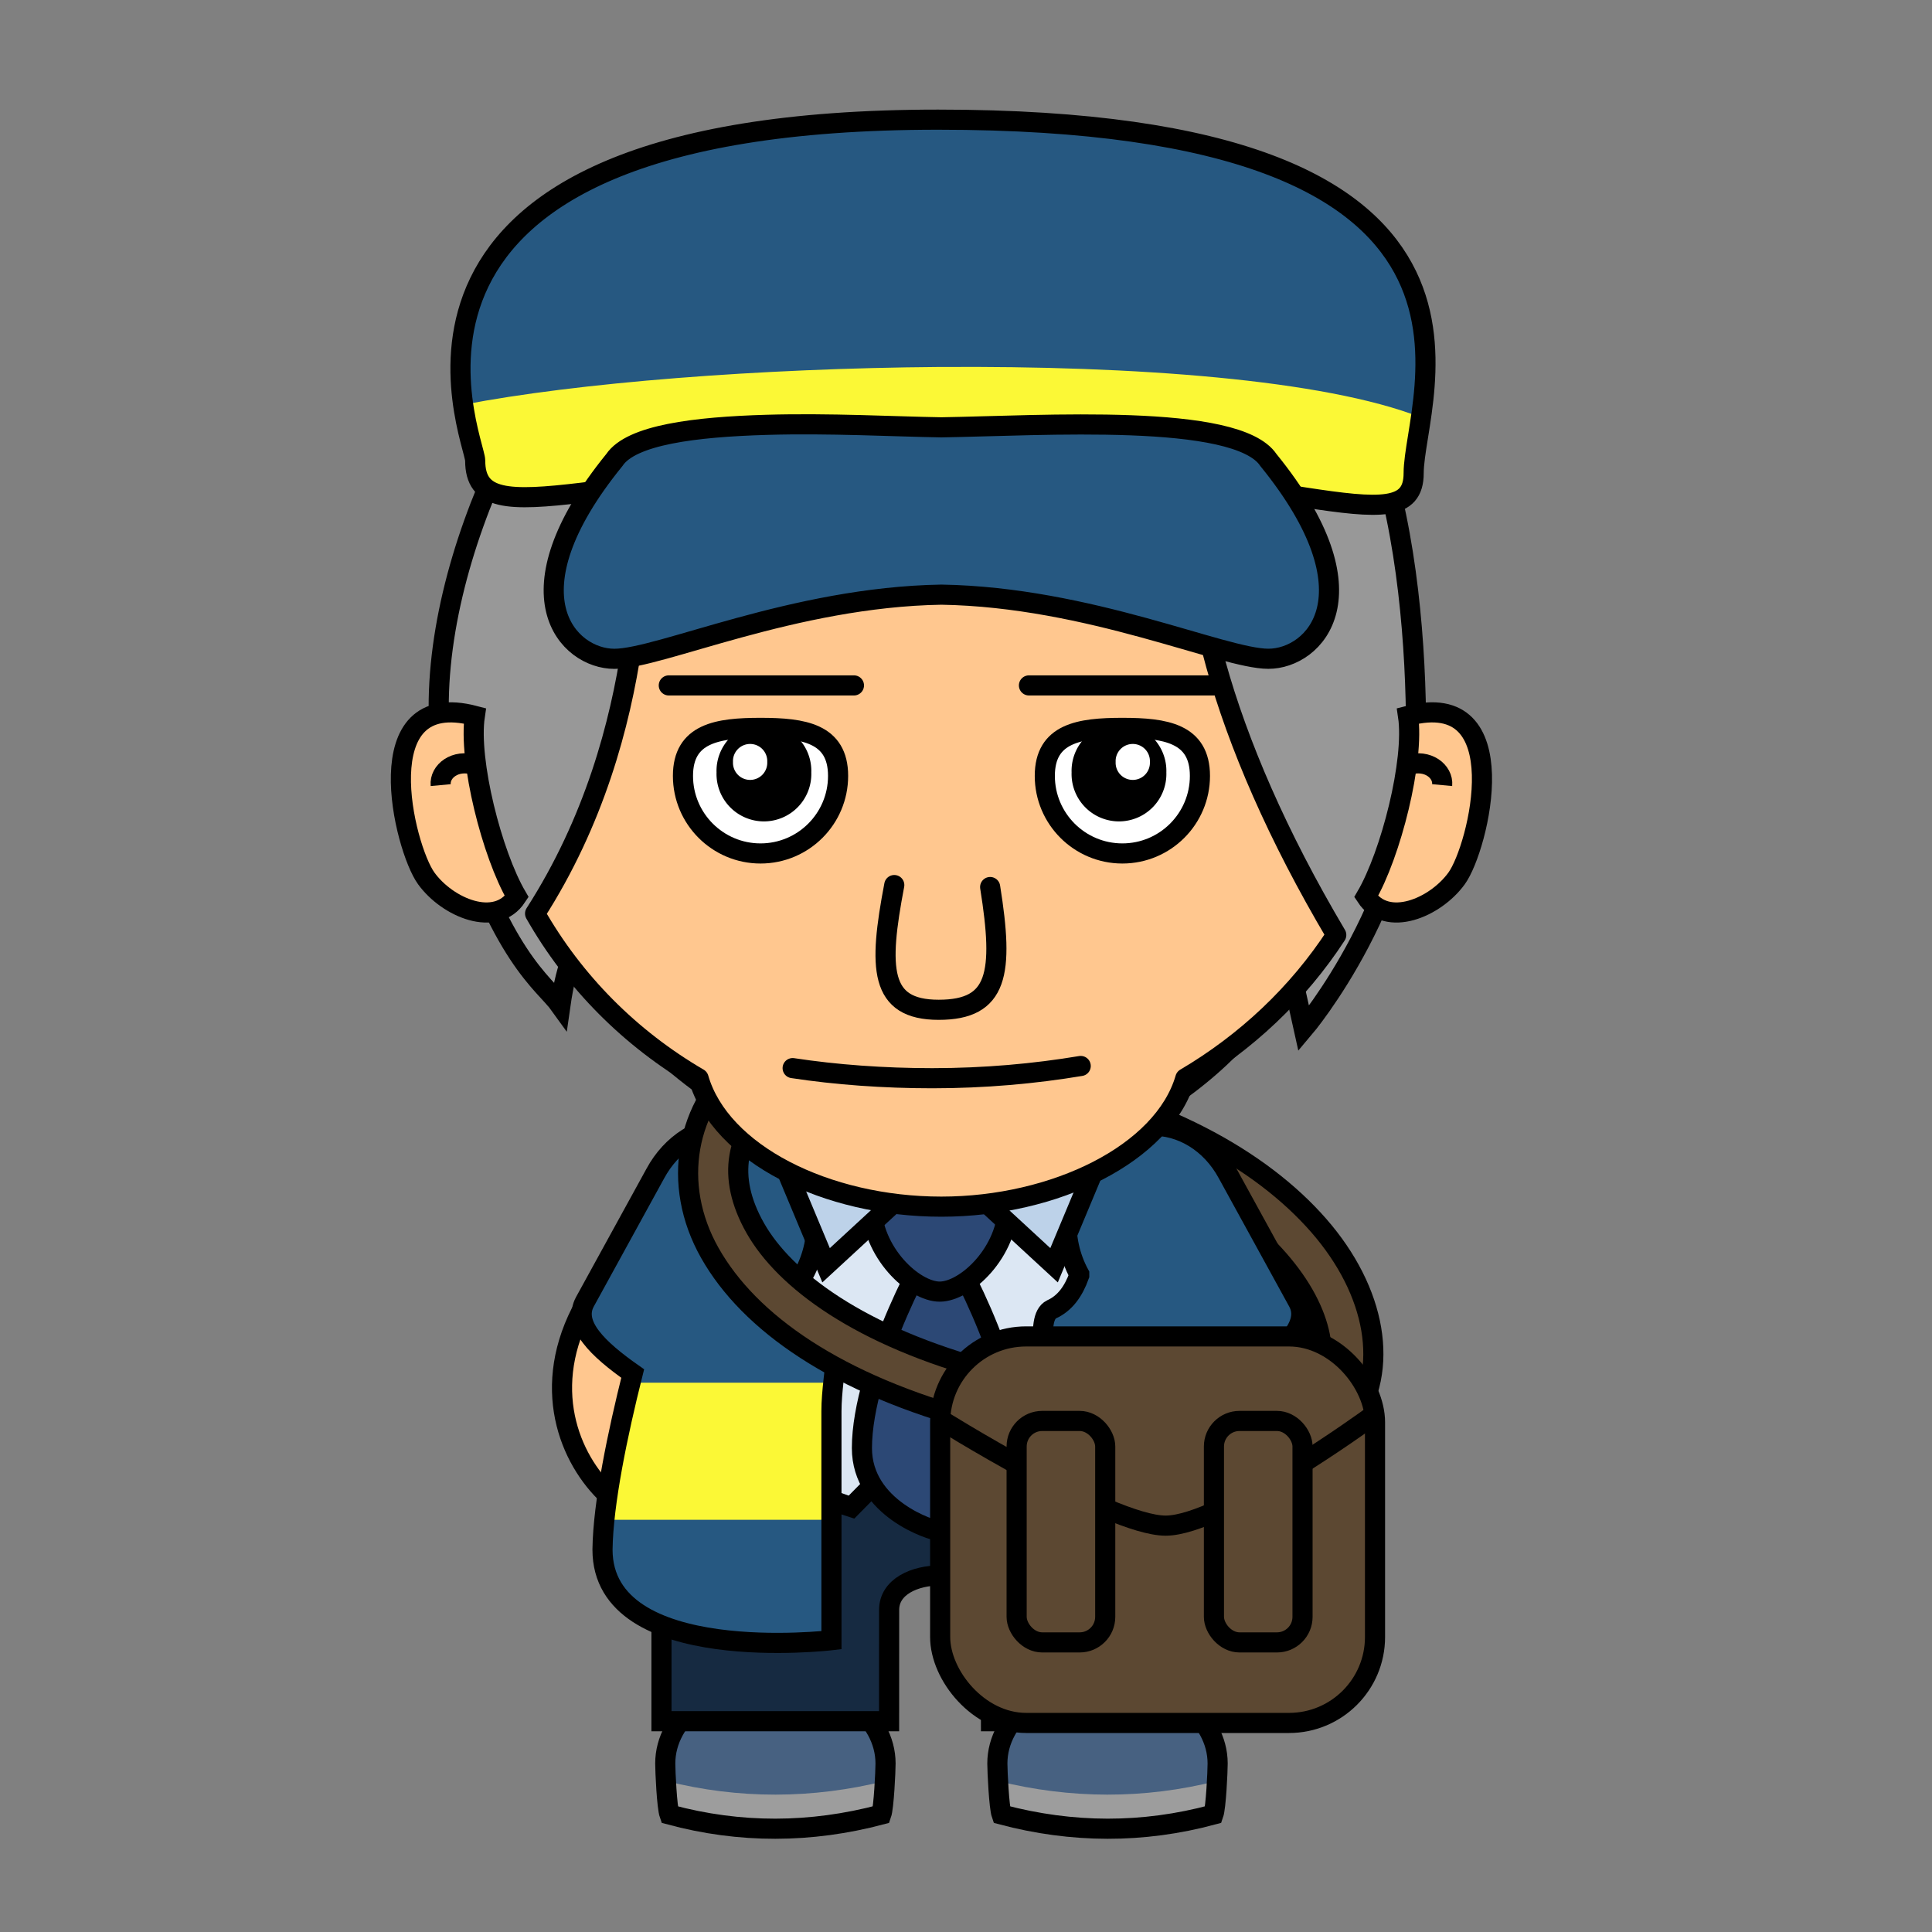 <?xml version="1.0" encoding="UTF-8" standalone="no"?>
<!-- Created with Inkscape (http://www.inkscape.org/) -->

<svg
 xmlns:dc="http://purl.org/dc/elements/1.1/"
 xmlns:cc="http://creativecommons.org/ns#"
 xmlns:rdf="http://www.w3.org/1999/02/22-rdf-syntax-ns#"
 xmlns:svg="http://www.w3.org/2000/svg"
 xmlns="http://www.w3.org/2000/svg"
 version="1.0"
 width="100%"
 height="100%"
 viewBox="0 0 48 48"
 id="svg2383">
<rect x="0" y="0" width="48" height="48" fill="#808080" stroke="none"/>
<defs
 id="defs2385" />
<path
 d="m 25.263,26.76 -0.219,1.281 c 3.335,0.58 5.543,1.905 6.719,3.25 1.176,1.345 1.31,2.603 0.781,3.344 l 1.031,0.75 c 0.971,-1.36 0.613,-3.307 -0.812,-4.938 -1.425,-1.631 -3.933,-3.067 -7.5,-3.688 z"
 id="path4672"
 style="font-size:medium;font-style:normal;font-variant:normal;font-weight:normal;font-stretch:normal;text-indent:0;text-align:start;text-decoration:none;line-height:normal;letter-spacing:normal;word-spacing:normal;text-transform:none;direction:ltr;block-progression:tb;writing-mode:lr-tb;text-anchor:start;baseline-shift:baseline;color:#000000;fill:#5c4832;fill-opacity:1;stroke:#000000;stroke-width:0.5;stroke-miterlimit:4;stroke-opacity:1;stroke-dasharray:none;marker:none;visibility:visible;display:inline;overflow:visible;enable-background:accumulate;font-family:Sans;-inkscape-font-specification:Sans" />
<path
 d="m 27.515,41.699 c 1.508,0 2.737,0.95 2.737,2.115 0,0.196 -0.041,1.088 -0.105,1.268 -1.754,0.474 -3.509,0.465 -5.263,0 -0.063,-0.178 -0.105,-1.075 -0.105,-1.268 0,-1.166 1.229,-2.115 2.737,-2.115 z"
 id="path4654"
 style="fill:#9d9d9d;fill-opacity:1;fill-rule:evenodd;stroke:none;stroke-width:0.5;marker:none;visibility:visible;display:inline;overflow:visible;enable-background:accumulate" />
<path
 d="m 27.528,41.711 c 1.508,0 2.737,0.95 2.737,2.115 0,0.065 -0.027,0.255 -0.035,0.423 -1.806,0.455 -3.632,0.447 -5.439,0 -0.009,-0.168 0,-0.359 0,-0.423 0,-1.166 1.229,-2.115 2.737,-2.115 z"
 id="path4656"
 style="fill:#476181;fill-opacity:1;fill-rule:evenodd;stroke:none;stroke-width:0.5;marker:none;visibility:visible;display:inline;overflow:visible;enable-background:accumulate" />
<path
 d="m 27.515,41.699 c 1.508,0 2.737,0.95 2.737,2.115 0,0.196 -0.041,1.088 -0.105,1.268 -1.754,0.474 -3.509,0.465 -5.263,0 -0.063,-0.178 -0.105,-1.075 -0.105,-1.268 0,-1.166 1.229,-2.115 2.737,-2.115 z"
 id="path4658"
 style="fill:none;stroke:#000000;stroke-width:0.5;stroke-linecap:round;stroke-linejoin:miter;stroke-miterlimit:4;stroke-opacity:1;stroke-dasharray:none;stroke-dashoffset:0;marker:none;visibility:visible;display:inline;overflow:visible;enable-background:accumulate" />
<path
 d="m 19.265,41.699 c -1.508,0 -2.737,0.95 -2.737,2.115 0,0.196 0.041,1.088 0.105,1.268 1.754,0.474 3.509,0.465 5.263,0 0.063,-0.178 0.105,-1.075 0.105,-1.268 0,-1.166 -1.229,-2.115 -2.737,-2.115 z"
 id="path3507-3-5"
 style="fill:#9d9d9d;fill-opacity:1;fill-rule:evenodd;stroke:none;stroke-width:0.5;marker:none;visibility:visible;display:inline;overflow:visible;enable-background:accumulate" />
<path
 d="m 19.252,41.711 c -1.508,0 -2.737,0.95 -2.737,2.115 0,0.065 0.027,0.255 0.035,0.423 1.806,0.455 3.632,0.447 5.439,0 0.009,-0.168 0,-0.359 0,-0.423 0,-1.166 -1.229,-2.115 -2.737,-2.115 z"
 id="path3512-3"
 style="fill:#476181;fill-opacity:1;fill-rule:evenodd;stroke:none;stroke-width:0.5;marker:none;visibility:visible;display:inline;overflow:visible;enable-background:accumulate" />
<path
 d="m 19.265,41.699 c -1.508,0 -2.737,0.95 -2.737,2.115 0,0.196 0.041,1.088 0.105,1.268 1.754,0.474 3.509,0.465 5.263,0 0.063,-0.178 0.105,-1.075 0.105,-1.268 0,-1.166 -1.229,-2.115 -2.737,-2.115 z"
 id="path3517-2-6"
 style="fill:none;stroke:#000000;stroke-width:0.5;stroke-linecap:round;stroke-linejoin:miter;stroke-miterlimit:4;stroke-opacity:1;stroke-dasharray:none;stroke-dashoffset:0;marker:none;visibility:visible;display:inline;overflow:visible;enable-background:accumulate" />
<path
 d="m 18.085,35.081 -0.818,1.455 c -0.499,0.888 -1.352,1.203 -2.052,0.707 -0.99,-0.847 -1.8,-2.62 -0.782,-4.636 0.214,-0.378 3.652,2.474 3.652,2.474 z"
 id="path4617"
 style="fill:#ffc78f;fill-opacity:1;fill-rule:evenodd;stroke:#000000;stroke-width:0.5;stroke-linecap:butt;stroke-linejoin:miter;stroke-miterlimit:4;stroke-opacity:1;stroke-dasharray:none;stroke-dashoffset:0;marker:none;visibility:visible;display:inline;overflow:visible;enable-background:accumulate" />
<path
 d="m 28.694,35.081 0.818,1.455 c 0.499,0.888 1.352,1.203 2.052,0.707 0.99,-0.847 1.8,-2.62 0.782,-4.636 -0.214,-0.378 -3.652,2.474 -3.652,2.474 z"
 id="path3537-8-6"
 style="fill:#ffc78f;fill-opacity:1;fill-rule:evenodd;stroke:#000000;stroke-width:0.5;stroke-linecap:butt;stroke-linejoin:miter;stroke-miterlimit:4;stroke-opacity:1;stroke-dasharray:none;stroke-dashoffset:0;marker:none;visibility:visible;display:inline;overflow:visible;enable-background:accumulate" />
<path
 d="m 29.929,7.33 c -1.478,-1.806 -5.418,-3.53 -8.455,-2.955 0.328,0.164 0.903,0.493 0.903,0.493 0,0 -4.679,-0.082 -7.224,2.463 -2.545,2.545 -5.172,8.455 -3.94,12.478 1.231,4.022 2.298,4.597 2.709,5.172 0.164,-1.149 0.41,-1.396 0.41,-1.396 0,0 2.955,5.336 9.112,5.336 6.157,0 8.619,-4.843 8.619,-4.843 l 0.328,1.478 c 0,0 2.791,-3.284 2.791,-7.388 0,-4.104 -0.821,-11.246 -5.254,-10.836 z"
 id="path4548"
 style="fill:#989898;fill-opacity:1;stroke:#000000;stroke-width:0.5;stroke-linecap:butt;stroke-linejoin:miter;stroke-miterlimit:4;stroke-opacity:1;stroke-dasharray:none;display:inline" />
<path
 d="m 25.649,26.881 c -0.616,0.004 -1.35,0.031 -2.262,0.031 l -0.067,0 c -1.369,0 -2.353,-0.029 -3.094,0 -1.235,0.049 -1.801,0.283 -2.196,1.237 -0.538,1.3 -2.057,4.372 -2.329,6.558 -0.012,0.095 -0.026,0.187 -0.033,0.278 -0.026,0.276 -0.031,0.539 0,0.773 0.02,0.149 0.046,0.261 0.067,0.402 0.233,1.576 0.501,2.657 0.699,3.434 l 0,3.169 5.655,0 c 0,0 10e-4,-2.753 10e-4,-2.766 0,-1.156 2.554,-1.124 2.529,0 l 0.002,2.766 5.653,0 0,-3.169 c 0.198,-0.777 0.466,-1.858 0.699,-3.434 0.022,-0.151 0.045,-0.24 0.067,-0.402 0.031,-0.234 0.026,-0.497 0,-0.773 -0.008,-0.092 -0.021,-0.183 -0.033,-0.278 -0.271,-2.186 -1.791,-5.258 -2.329,-6.558 -0.474,-1.145 -1.179,-1.279 -3.028,-1.268 z"
 id="path3509-5-7-8"
 style="color:#000000;fill:#162a41;fill-opacity:1;stroke:none;stroke-width:0.5;marker:none;visibility:visible;display:inline;overflow:visible;enable-background:accumulate" />
<path
 d="m 25.655,26.871 c -0.616,0.004 -1.353,0.032 -2.266,0.032 l -0.063,0 c -1.369,0 -2.375,-0.029 -3.116,0 -1.235,0.049 -1.776,0.305 -2.171,1.259 -0.486,1.173 -1.758,3.779 -2.203,5.885 1.532,2.203 5.318,3.399 5.318,3.399 l 2.203,-2.234 2.203,2.234 c 0,0 3.787,-1.196 5.318,-3.399 -0.445,-2.106 -1.717,-4.712 -2.203,-5.885 -0.474,-1.145 -1.173,-1.301 -3.021,-1.29 z"
 id="path4279-2-6-9"
 style="fill:#dce7f3;fill-opacity:1;stroke:none;display:inline" />
<path
 d="m 15.836,34.046 c 1.532,2.203 5.318,3.399 5.318,3.399 l 2.203,-2.234 2.203,2.234 c 0,0 3.787,-1.196 5.318,-3.399"
 id="path4287-7-7-8"
 style="fill:none;stroke:#000000;stroke-width:0.5;stroke-linecap:round;stroke-linejoin:miter;stroke-miterlimit:4;stroke-opacity:1;stroke-dasharray:none;display:inline" />
<path
 d="m 25.28,35.977 c 0,1.453 -1.933,2.06 -1.933,2.06 -0.179,0 -1.933,-0.556 -1.933,-2.06 0,-2.019 1.745,-5.253 1.933,-5.253 0.188,0 1.933,3.234 1.933,5.253 z"
 id="path4299-8-9-4"
 style="color:#000000;fill:#2c4875;fill-opacity:1;fill-rule:evenodd;stroke:#000000;stroke-width:0.5;stroke-linecap:round;stroke-linejoin:round;stroke-miterlimit:4;stroke-opacity:1;stroke-dashoffset:0;marker:none;visibility:visible;display:inline;overflow:visible;enable-background:accumulate" />
<path
 d="m 25.649,26.881 c -0.616,0.004 -1.35,0.031 -2.262,0.031 l -0.067,0 c -1.369,0 -2.353,-0.029 -3.094,0 -1.235,0.049 -1.801,0.283 -2.196,1.237 -0.538,1.3 -2.057,4.372 -2.329,6.558 -0.012,0.095 -0.026,0.187 -0.033,0.278 -0.026,0.276 -0.031,0.539 0,0.773 0.02,0.149 0.046,0.261 0.067,0.402 0.233,1.576 0.501,2.657 0.699,3.434 l 0,3.169 5.655,0 c 0,0 0.001,-2.753 0.001,-2.766 0,-1.156 2.554,-1.124 2.529,0 l 0.002,2.766 5.653,0 0,-3.169 c 0.198,-0.777 0.466,-1.858 0.699,-3.434 0.022,-0.151 0.045,-0.24 0.067,-0.402 0.031,-0.234 0.026,-0.497 0,-0.773 -0.008,-0.092 -0.021,-0.183 -0.033,-0.278 -0.271,-2.186 -1.791,-5.258 -2.329,-6.558 -0.474,-1.145 -1.179,-1.279 -3.028,-1.268 z"
 id="path4378-8-1-6-9"
 style="color:#000000;fill:none;stroke:#000000;stroke-width:0.5;stroke-linecap:round;stroke-linejoin:miter;stroke-miterlimit:4;stroke-opacity:1;stroke-dasharray:none;stroke-dashoffset:0;marker:none;visibility:visible;display:inline;overflow:visible;enable-background:accumulate" />
<path
 d="m 20.219,26.906 c -1.141,0.045 -1.705,0.277 -2.094,1.062 -0.729,0.005 -1.436,0.433 -1.844,1.188 l -1.75,3.188 c -0.305,0.565 0.313,1.166 1.188,1.781 -0.372,1.484 -0.736,3.222 -0.75,4.375 0,2.927 5.688,2.25 5.688,2.25 l 0,-5.688 c 0,-0.96 0.381,-2.31 -0.062,-2.531 -0.316,-0.142 -0.543,-0.408 -0.688,-0.781 l 0.062,-0.094 c 0.487,-0.902 0.397,-2.008 -0.156,-2.781 0.109,-0.675 0.286,-1.345 0.5,-1.969 -0.023,7.8e-4 -0.071,-8.9e-4 -0.094,0 z m 6.188,0 c 0.223,0.653 0.393,1.357 0.5,2.062 -0.495,0.767 -0.561,1.822 -0.094,2.688 l 0,0.031 c -0.144,0.4 -0.357,0.695 -0.688,0.844 -0.443,0.222 -0.062,1.571 -0.062,2.531 l 0,5.688 c 0,0 5.688,0.677 5.688,-2.25 -0.013,-1.145 -0.381,-2.865 -0.75,-4.344 0.906,-0.632 1.562,-1.235 1.25,-1.812 l -1.75,-3.188 c -0.419,-0.776 -1.155,-1.208 -1.906,-1.188 -0.388,-0.785 -0.953,-1.017 -2.094,-1.062 -0.022,-8.9e-4 -0.07,7.8e-4 -0.094,0 z"
 id="path4623"
 style="fill:#265881;fill-opacity:1;stroke:none;display:inline" />
<path
 d="m 15.67,34.353 c -0.282,1.146 -0.548,2.375 -0.656,3.406 l 5.625,0 0,-2.719 c 0,-0.22 0.037,-0.446 0.062,-0.688 l -5.031,0 z m 10.344,0 c 0.025,0.242 0.062,0.467 0.062,0.688 l 0,2.719 5.625,0 c -0.108,-1.032 -0.374,-2.26 -0.656,-3.406 l -5.031,0 z"
 id="rect4625"
 style="color:#000000;fill:#fbf836;fill-opacity:1;fill-rule:evenodd;stroke:none;stroke-width:0.5;marker:none;visibility:visible;display:inline;overflow:visible;enable-background:accumulate" />
<path
 d="m 20.219,26.906 c -1.141,0.045 -1.705,0.277 -2.094,1.062 -0.729,0.005 -1.436,0.433 -1.844,1.188 l -1.75,3.188 c -0.305,0.565 0.313,1.166 1.188,1.781 -0.372,1.484 -0.736,3.222 -0.75,4.375 0,2.927 5.688,2.25 5.688,2.25 l 0,-5.688 c 0,-0.96 0.381,-2.31 -0.062,-2.531 -0.316,-0.142 -0.543,-0.408 -0.688,-0.781 l 0.062,-0.094 c 0.487,-0.902 0.397,-2.008 -0.156,-2.781 0.109,-0.675 0.286,-1.345 0.5,-1.969 -0.023,7.8e-4 -0.071,-8.9e-4 -0.094,0 z m 6.188,0 c 0.223,0.653 0.393,1.357 0.5,2.062 -0.495,0.767 -0.561,1.822 -0.094,2.688 l 0,0.031 c -0.144,0.4 -0.357,0.695 -0.688,0.844 -0.443,0.222 -0.062,1.571 -0.062,2.531 l 0,5.688 c 0,0 5.688,0.677 5.688,-2.25 -0.013,-1.145 -0.381,-2.865 -0.75,-4.344 0.906,-0.632 1.562,-1.235 1.25,-1.812 l -1.75,-3.188 c -0.419,-0.776 -1.155,-1.208 -1.906,-1.188 -0.388,-0.785 -0.953,-1.017 -2.094,-1.062 -0.022,-8.9e-4 -0.07,7.8e-4 -0.094,0 z"
 id="path4303-9-6-3"
 style="fill:none;stroke:#000000;stroke-width:0.5;stroke-linecap:butt;stroke-linejoin:miter;stroke-miterlimit:4;stroke-opacity:1;stroke-dasharray:none;display:inline" />
<path
 d="m 25.046,29.911 c 0,1.204 -1.056,2.179 -1.699,2.179 -0.643,0 -1.699,-0.976 -1.699,-2.179 0,-1.204 0.761,-1.514 1.699,-1.514 0.938,0 1.699,0.311 1.699,1.514 z"
 id="path4297-7-3-9"
 style="color:#000000;fill:#2c4875;fill-opacity:1;fill-rule:evenodd;stroke:#000000;stroke-width:0.5;stroke-linecap:round;stroke-linejoin:round;stroke-miterlimit:4;stroke-opacity:1;stroke-dashoffset:0;marker:none;visibility:visible;display:inline;overflow:visible;enable-background:accumulate" />
<path
 d="m 18.451,26.291 c -1.409,1.174 -1.788,3.122 -0.812,4.844 0.976,1.722 3.146,3.258 6.656,4.188 l 0.344,-1.25 c -3.292,-0.871 -5.15,-2.283 -5.875,-3.562 -0.725,-1.279 -0.492,-2.392 0.5,-3.219 l -0.812,-1 z"
 id="path4670"
 style="font-size:medium;font-style:normal;font-variant:normal;font-weight:normal;font-stretch:normal;text-indent:0;text-align:start;text-decoration:none;line-height:normal;letter-spacing:normal;word-spacing:normal;text-transform:none;direction:ltr;block-progression:tb;writing-mode:lr-tb;text-anchor:start;baseline-shift:baseline;color:#000000;fill:#5c4832;fill-opacity:1;stroke:#000000;stroke-width:0.5;stroke-miterlimit:4;stroke-opacity:1;stroke-dasharray:none;marker:none;visibility:visible;display:inline;overflow:visible;enable-background:accumulate;font-family:Sans;-inkscape-font-specification:Sans" />
<path
 d="m 25.655,26.871 c -0.616,0.004 -1.353,0.032 -2.266,0.032 l -0.063,0 c -1.369,0 -2.375,-0.029 -3.116,0 -0.643,0.025 -1.104,0.108 -1.448,0.315 l 1.762,4.217 2.832,-2.612 2.832,2.612 1.762,-4.217 c -0.482,-0.304 -1.17,-0.353 -2.297,-0.346 z"
 id="path4289-4-0-5"
 style="fill:#bdd2e9;fill-opacity:1;stroke:#000000;stroke-width:0.5;stroke-linecap:butt;stroke-linejoin:miter;stroke-miterlimit:4;stroke-opacity:1;stroke-dasharray:none;display:inline" />
<path
 d="m 23.732,10.228 c -1.904,1.398 -6.005,1.688 -7.75,1.844 -0.112,0.983 0.254,6.047 -2.688,10.625 0.968,1.702 2.364,3.103 4.062,4.094 0.54,1.867 3.17,3.188 6.031,3.188 2.822,0 5.518,-1.317 6.062,-3.188 1.507,-0.888 2.797,-2.099 3.75,-3.562 -2.937,-4.951 -3.888,-9.087 -3.438,-11.625 -0.476,0.621 -2.385,2.341 -3.812,1.875 l 0.312,-1.25 c 0,0 -0.646,1.094 -3.344,1.094 0.317,-0.777 0.495,-2.162 0.812,-3.094 z"
 id="path2422-1"
 style="fill:#ffc78f;fill-opacity:1;fill-rule:evenodd;stroke:#000000;stroke-width:0.5;stroke-linecap:round;stroke-linejoin:round;stroke-miterlimit:4;stroke-opacity:1;stroke-dashoffset:0;marker:none;visibility:visible;display:inline;overflow:visible;enable-background:accumulate" />
<g
 transform="translate(-33.362,-3.633)"
 id="g4379"
 style="display:inline">
<path
 d="m 45.168,15.075 c 0,1.987 3.241,0.105 11.606,0.105 8.364,0 11.71,2.091 11.71,0.209 0,-1.882 3.241,-8.783 -11.815,-8.783 -15.056,0 -11.501,7.946 -11.501,8.469 z"
 id="path4369"
 style="fill:#265881;fill-opacity:1;stroke:none" />
<path
 d="m 56.719,12.75 c -4.488,0.033 -9.027,0.392 -11.844,0.938 0.106,0.724 0.281,1.254 0.281,1.375 0,1.987 3.261,0.125 11.625,0.125 8.364,0 11.688,2.069 11.688,0.188 0,-0.324 0.105,-0.815 0.188,-1.375 -2.402,-0.938 -7.115,-1.285 -11.938,-1.25 z"
 id="path4371"
 style="fill:#fbf836;fill-opacity:1;stroke:none" />
<path
 d="m 45.168,15.075 c 0,1.987 3.241,0.105 11.606,0.105 8.364,0 11.71,2.091 11.71,0.209 0,-1.882 3.241,-8.783 -11.815,-8.783 -15.056,0 -11.501,7.946 -11.501,8.469 z"
 id="path4377"
 style="fill:none;stroke:#000000;stroke-width:0.5;stroke-linecap:butt;stroke-linejoin:miter;stroke-miterlimit:4;stroke-opacity:1;stroke-dasharray:none" />
<path
 d="m 52.406,14.188 c -1.777,0.052 -3.363,0.248 -3.781,0.875 -2.718,3.346 -1.15,4.938 0,4.938 1.127,0 4.448,-1.534 8.125,-1.594 C 60.427,18.466 63.748,20 64.875,20 c 1.15,0 2.718,-1.592 0,-4.938 C 64.089,13.884 59.253,14.21 56.75,14.25 55.58,14.231 53.968,14.142 52.406,14.188 z"
 id="path3596"
 style="fill:#265881;fill-opacity:1;stroke:#000000;stroke-width:0.5;stroke-linecap:butt;stroke-linejoin:miter;stroke-miterlimit:4;stroke-opacity:1;stroke-dasharray:none" />
</g>
<path
 d="m 20.822,19.277 c 0,1.064 -0.863,1.927 -1.927,1.927 -1.064,0 -1.927,-0.863 -1.927,-1.927 0,-1.064 0.863,-1.193 1.927,-1.193 1.064,0 1.927,0.129 1.927,1.193 z"
 id="path3456-9"
 style="fill:#ffffff;fill-opacity:1;fill-rule:evenodd;stroke:#000000;stroke-width:0.5;stroke-linecap:round;stroke-linejoin:round;stroke-miterlimit:4;stroke-opacity:1;stroke-dashoffset:0;marker:none;visibility:visible;display:inline;overflow:visible;enable-background:accumulate" />
<path
 d="m -48.447,36.267 a 0.918,0.918 0 1 1 -1.835,0 0.918,0.918 0 1 1 1.835,0 z"
 transform="matrix(1.283,0,0,1.283,82.314,-27.34)"
 id="path3458-6"
 style="fill:#000000;fill-opacity:1;fill-rule:evenodd;stroke:none;stroke-width:0.5;marker:none;visibility:visible;display:inline;overflow:visible;enable-background:accumulate" />
<path
 d="m 17.369,27.065 a 0.426,0.426 0 1 1 -0.851,0 0.426,0.426 0 1 1 0.851,0 z"
 transform="translate(1.693,-8.135)"
 id="path3460-3"
 style="fill:#ffffff;fill-opacity:1;fill-rule:evenodd;stroke:none;stroke-width:0.5;marker:none;visibility:visible;display:inline;overflow:visible;enable-background:accumulate" />
<path
 d="m 25.958,19.277 c 0,1.064 0.863,1.927 1.927,1.927 1.064,0 1.927,-0.863 1.927,-1.927 0,-1.064 -0.863,-1.193 -1.927,-1.193 -1.064,0 -1.927,0.129 -1.927,1.193 z"
 id="path4409"
 style="fill:#ffffff;fill-opacity:1;fill-rule:evenodd;stroke:#000000;stroke-width:0.5;stroke-linecap:round;stroke-linejoin:round;stroke-miterlimit:4;stroke-opacity:1;stroke-dashoffset:0;marker:none;visibility:visible;display:inline;overflow:visible;enable-background:accumulate" />
<path
 d="m -48.447,36.267 a 0.918,0.918 0 1 1 -1.835,0 0.918,0.918 0 1 1 1.835,0 z"
 transform="matrix(-1.283,0,0,1.283,-35.534,-27.34)"
 id="path4411"
 style="fill:#000000;fill-opacity:1;fill-rule:evenodd;stroke:none;stroke-width:0.5;marker:none;visibility:visible;display:inline;overflow:visible;enable-background:accumulate" />
<path
 d="m 17.369,27.065 a 0.426,0.426 0 1 1 -0.851,0 0.426,0.426 0 1 1 0.851,0 z"
 transform="matrix(-1,0,0,1,45.087,-8.135)"
 id="path4413-3"
 style="fill:#ffffff;fill-opacity:1;fill-rule:evenodd;stroke:none;stroke-width:0.5;marker:none;visibility:visible;display:inline;overflow:visible;enable-background:accumulate" />
<path
 d="m 16.616,17.029 4.6,0"
 id="path4415-1"
 style="fill:none;stroke:#000000;stroke-width:0.5;stroke-linecap:round;stroke-linejoin:miter;stroke-miterlimit:4;stroke-opacity:1;stroke-dasharray:none;display:inline" />
<path
 d="m 30.164,17.029 -4.6,0"
 id="path4417-3"
 style="fill:none;stroke:#000000;stroke-width:0.5;stroke-linecap:round;stroke-linejoin:miter;stroke-miterlimit:4;stroke-opacity:1;stroke-dasharray:none;display:inline" />
<path
 d="m 22.218,21.989 c -0.394,2.066 -0.372,3.099 1.103,3.099 1.476,0 1.623,-0.9 1.279,-3.05"
 id="path4381-6"
 style="fill:none;stroke:#000000;stroke-width:0.5;stroke-linecap:round;stroke-linejoin:miter;stroke-miterlimit:4;stroke-opacity:1;stroke-dasharray:none;display:inline" />
<path
 d="m 19.693,26.537 c 1.078,0.164 2.259,0.251 3.469,0.251 1.301,0 2.547,-0.113 3.688,-0.304"
 id="path4383-0"
 style="fill:none;stroke:#000000;stroke-width:0.5;stroke-linecap:round;stroke-linejoin:round;stroke-miterlimit:4;stroke-opacity:1;stroke-dasharray:none;stroke-dashoffset:0;marker:none;visibility:visible;display:inline;overflow:visible;enable-background:accumulate" />
<path
 d="m 11.797,17.785 c -2.735,-0.721 -1.758,3.275 -1.208,4.037 0.528,0.731 1.732,1.239 2.249,0.453 -0.614,-1.049 -1.207,-3.38 -1.041,-4.49 z"
 id="path3688-2"
 style="fill:#ffc78f;fill-opacity:1;fill-rule:evenodd;stroke:#000000;stroke-width:0.5;stroke-linecap:butt;stroke-linejoin:miter;stroke-miterlimit:4;stroke-opacity:1;stroke-dasharray:none;display:inline" />
<path
 d="m 11.789,19.003 c -0.477,-0.148 -0.872,0.159 -0.84,0.503"
 id="path3690-5"
 style="fill:none;stroke:#000000;stroke-width:0.5;stroke-linecap:butt;stroke-linejoin:miter;stroke-miterlimit:4;stroke-opacity:1;stroke-dasharray:none;display:inline" />
<path
 d="m 34.982,17.785 c 2.735,-0.721 1.758,3.275 1.208,4.037 -0.528,0.731 -1.732,1.239 -2.249,0.453 0.614,-1.049 1.207,-3.38 1.041,-4.49 z"
 id="path4589"
 style="fill:#ffc78f;fill-opacity:1;fill-rule:evenodd;stroke:#000000;stroke-width:0.5;stroke-linecap:butt;stroke-linejoin:miter;stroke-miterlimit:4;stroke-opacity:1;stroke-dasharray:none;display:inline" />
<path
 d="m 34.99,19.003 c 0.477,-0.148 0.872,0.159 0.84,0.503"
 id="path4591"
 style="fill:none;stroke:#000000;stroke-width:0.5;stroke-linecap:butt;stroke-linejoin:miter;stroke-miterlimit:4;stroke-opacity:1;stroke-dasharray:none;display:inline" />
<rect
 width="10.804"
 height="9.603"
 rx="2.136"
 ry="2.136"
 x="23.358"
 y="33.203"
 id="rect4660"
 style="color:#000000;fill:#5c4832;fill-opacity:1;fill-rule:evenodd;stroke:#000000;stroke-width:0.5;stroke-opacity:1;marker:none;visibility:visible;display:inline;overflow:visible;enable-background:accumulate" />
<path
 d="m 23.258,35.203 c 0,0 4.301,2.701 5.702,2.701 1.4,0 5.102,-2.701 5.102,-2.701"
 id="path4662"
 style="fill:none;stroke:#000000;stroke-width:0.5;stroke-linecap:butt;stroke-linejoin:miter;stroke-miterlimit:4;stroke-opacity:1;stroke-dasharray:none;display:inline" />
<rect
 width="2.201"
 height="5.502"
 rx="0.635"
 ry="0.635"
 x="25.258"
 y="35.303"
 id="rect4664"
 style="color:#000000;fill:#5c4832;fill-opacity:1;fill-rule:evenodd;stroke:#000000;stroke-width:0.5;stroke-linecap:round;stroke-linejoin:miter;stroke-miterlimit:4;stroke-opacity:1;stroke-dasharray:none;stroke-dashoffset:0;marker:none;visibility:visible;display:inline;overflow:visible;enable-background:accumulate" />
<rect
 width="2.201"
 height="5.502"
 rx="0.635"
 ry="0.635"
 x="30.16"
 y="35.303"
 id="rect4666"
 style="color:#000000;fill:#5c4832;fill-opacity:1;fill-rule:evenodd;stroke:#000000;stroke-width:0.5;stroke-linecap:round;stroke-linejoin:miter;stroke-miterlimit:4;stroke-opacity:1;stroke-dasharray:none;stroke-dashoffset:0;marker:none;visibility:visible;display:inline;overflow:visible;enable-background:accumulate" />
</svg>
